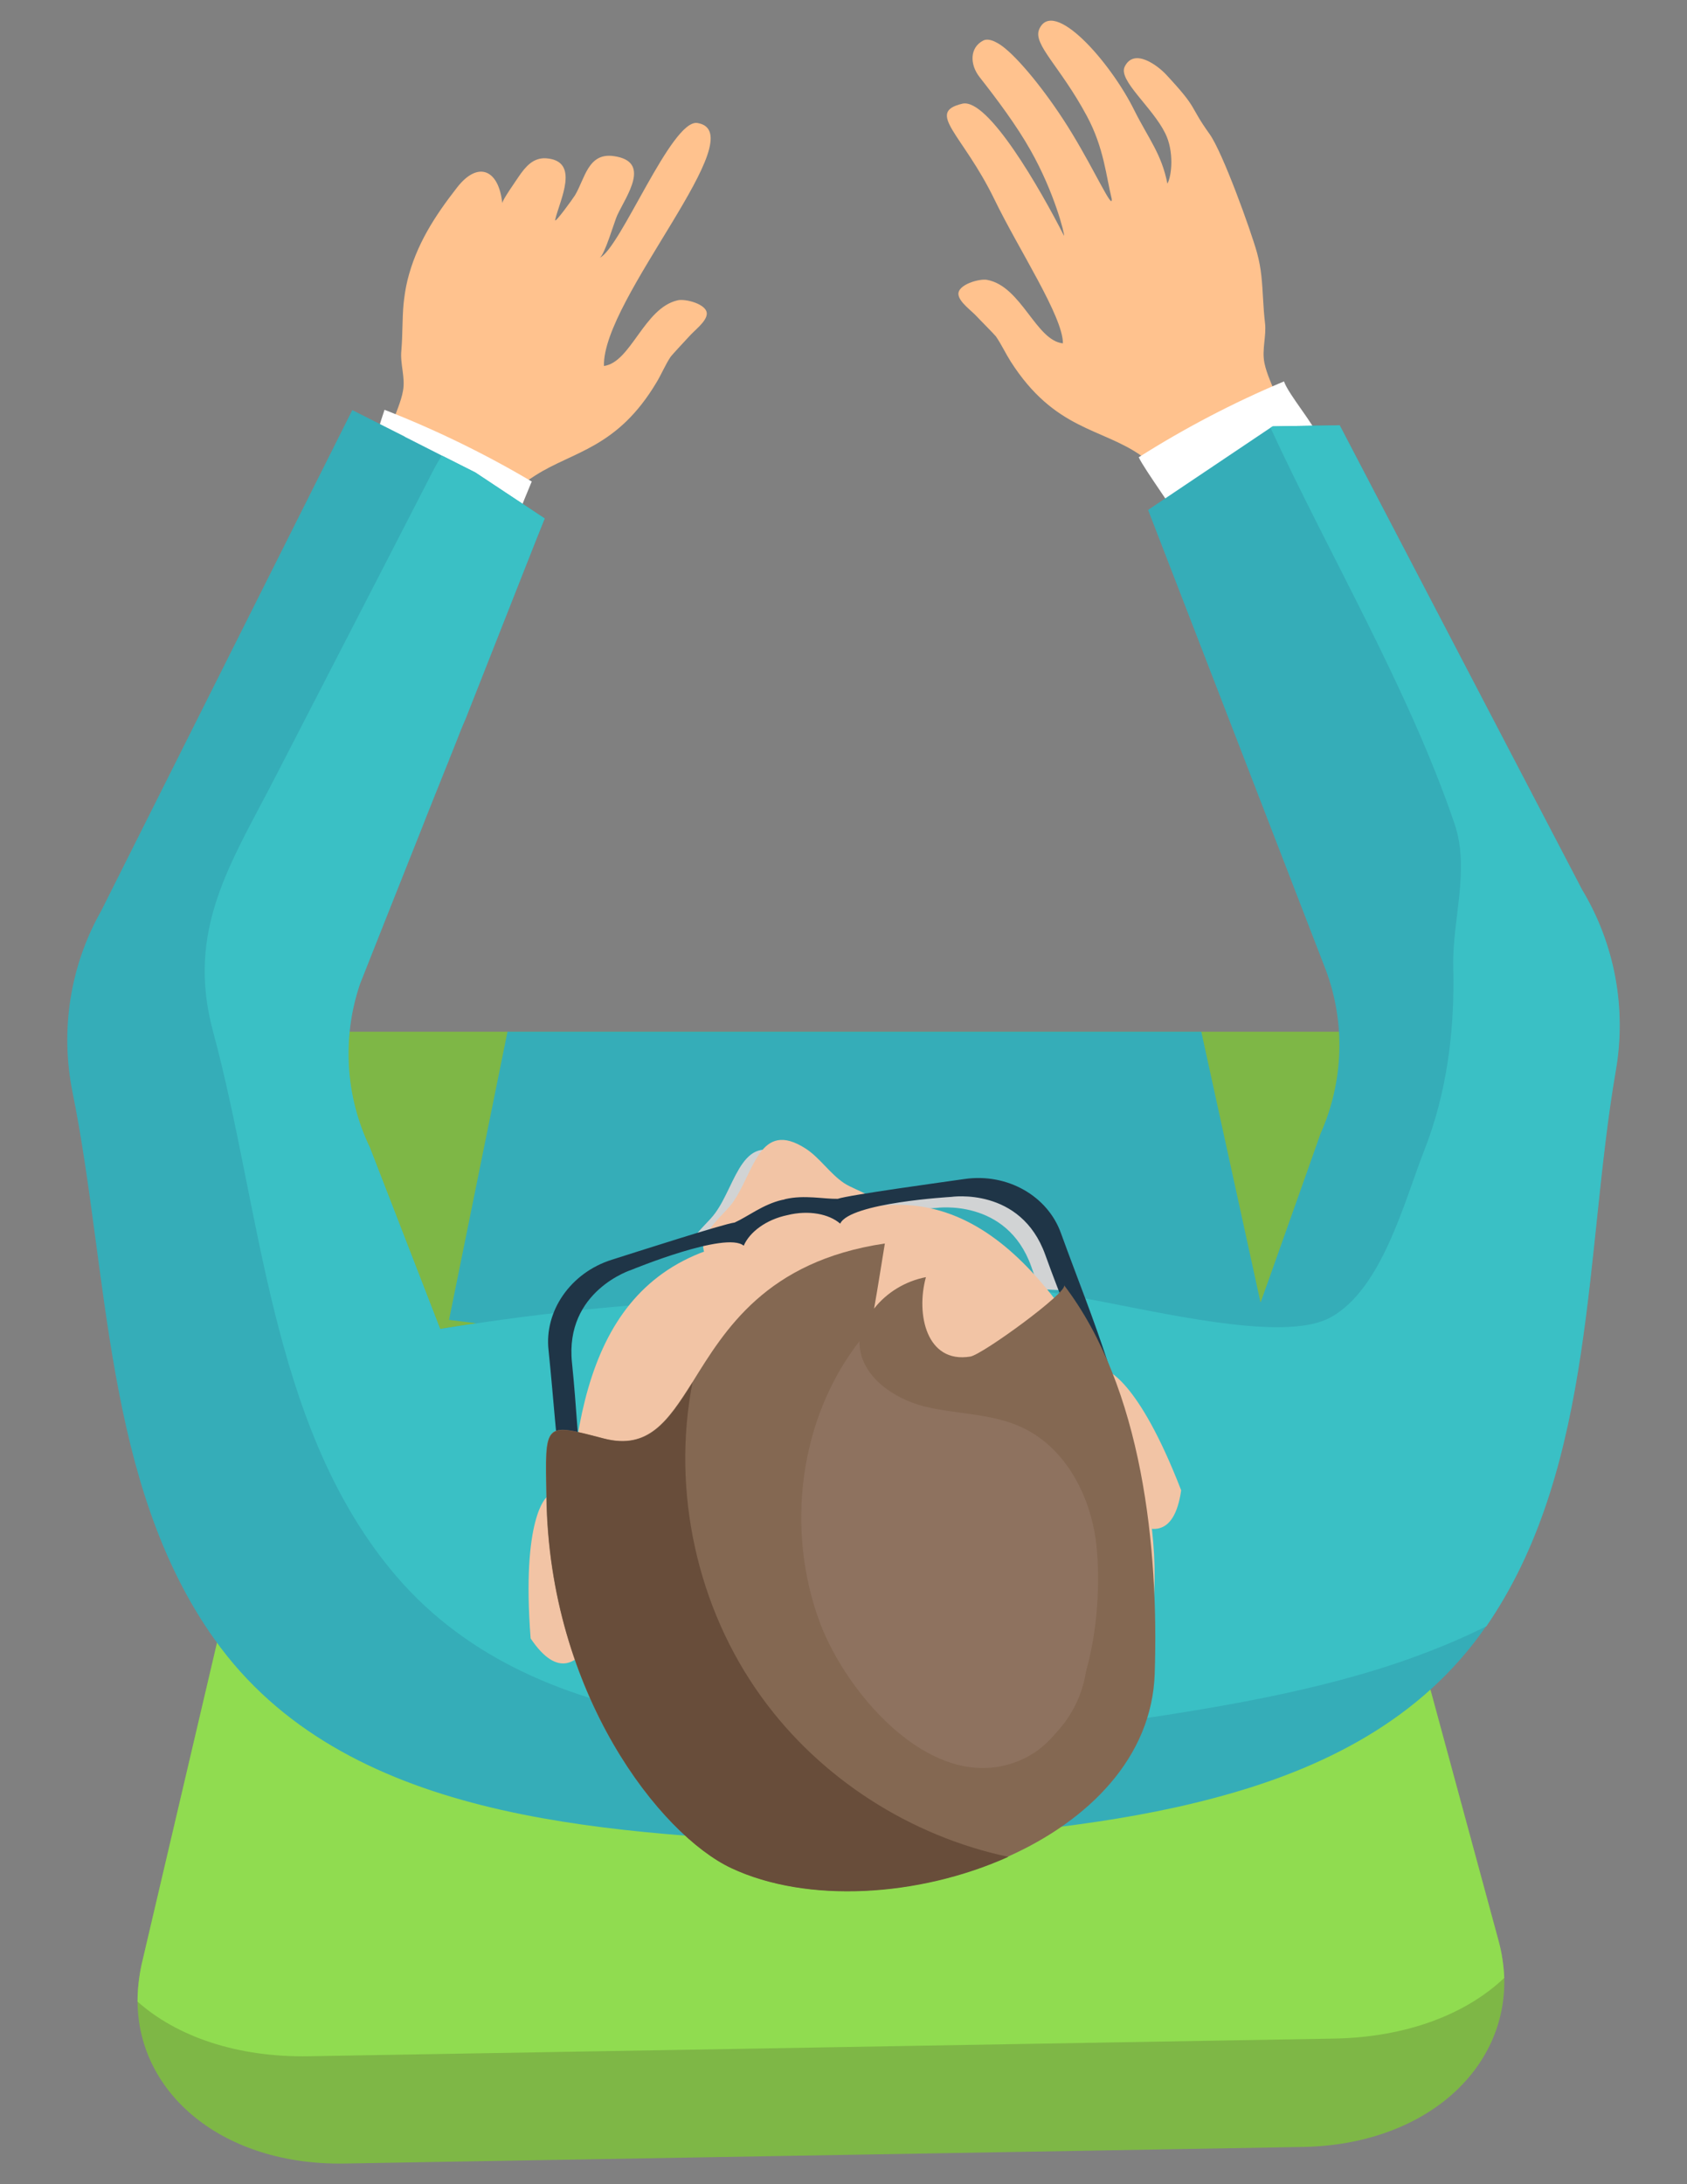 <?xml version="1.0" encoding="utf-8"?>
<!-- Generator: Adobe Illustrator 23.1.1, SVG Export Plug-In . SVG Version: 6.00 Build 0)  -->
<svg version="1.1" id="Layer_1" xmlns:serif="http://www.serif.com/"
	 xmlns="http://www.w3.org/2000/svg" xmlns:xlink="http://www.w3.org/1999/xlink" x="0px" y="0px" width="612px" height="792px"
	 viewBox="0 0 612 792" style="enable-background:new 0 0 612 792;" xml:space="preserve">
<rect x="0" y="0" width="612" height="792" fill="#808080" stroke="none"/>
<style type="text/css">
	.st0{fill:#7EB746;}
	.st1{fill:#90DC50;}
	.st2{fill:#35ADB8;}
	.st3{fill:#D1D3D4;}
	.st4{fill:#FFC28E;}
	.st5{fill:#FFFFFF;}
	.st6{fill:#3AC0C5;}
	.st7{fill:#F2C4A5;}
	.st8{fill:#1F3547;}
	.st9{fill:#846852;}
	.st10{fill:#684D3A;}
	.st11{fill:#8E725F;}
</style>
<g>
	<g id="_x33__1_">
		<g>
			<path class="st0" d="M545.7,717.2c0.9,33.3-28.8,60.5-73.1,61.3l-347.5,6c-44.3,0.8-75-25.4-75.2-58.7c0-4.4,0.5-9,1.5-13.6
				l44.2-188.5l397.3-6.9l50.7,186.8C544.9,708.3,545.5,712.8,545.7,717.2z"/>
			<path class="st1" d="M545.7,717.2c-13.8,13.1-35.3,21.5-61.6,22l-371.9,6.4c-26.3,0.5-48.1-7.2-62.3-19.8c0-4.4,0.5-9,1.5-13.6
				l44.2-188.5l397.3-6.9l50.7,186.8C544.9,708.3,545.5,712.8,545.7,717.2z"/>
		</g>
		<polygon class="st0" points="80.4,374.1 95.4,530.2 493.4,523.3 502.4,374.1 		"/>
	</g>
	<polygon class="st2" points="184.1,374.1 162.9,478.6 466.9,516.2 435.8,374.1 	"/>
	<g id="_x32_6">
		<path class="st3" d="M379.7,451.3c-4.8-13.6-19.5-22.1-35.1-19.9c-5.5,0.8-24.5,3.4-36.6,5.2c-2.6-1.4-5.6-2.5-7.7-3.9
			c-5.2-3.5-8.8-9.3-13.9-12.6c-17.1-11.1-19.1,9-26.9,19.7c-1.9,2.7-5.8,6-8.3,9.6c-0.2,0.1-0.4,0.1-0.5,0.2
			c38.9,8.9,78.9,14.8,119.9,17.6c-15-16.9-33.1-28.2-56.1-26.1c11.6-2.3,25.2-3.1,25.2-3.1s25.5-3.7,34.4,21.2c1,3,2,5.7,3,8.2
			c3,0.2,6,0.4,8.9,0.4C383.9,462.8,382,457.5,379.7,451.3z"/>
		<g>
			<g>
				<g>
					<g>
						<g>
							<path class="st4" d="M463,143.6c-1.4-3.8-3.5-8-4.3-12c-1-4.9,0.8-9.8,0.2-14.6c-0.7-5.9-0.7-11.3-1.3-16.9
								c-0.3-2.8-0.8-5.6-1.6-8.5c-2.2-7.9-12.4-36.3-17.2-43c-7.8-10.9-3.7-8.6-15.8-21.6c-3-3.2-11.6-9.8-15-2.8
								c-2.4,4.9,10,14.6,14.7,24.1c3.3,6.6,2.4,15.4,0.8,18.3c-2.1-10.8-6.9-16.4-12-26.6C402.8,22.4,382.1-1,377,10.6
								c-2.4,5.5,7.6,13.4,17.3,31.5c6.2,11.5,7,22,9,30c0.4,4.4-5.8-9.6-14.5-23.9c-7.9-13-17.9-25.5-24.1-30.6
								c-2-1.7-5.7-4.1-8-2.9c-4.9,2.5-5,8.6-1.3,13.3c6.2,7.9,13.4,17.5,18.4,26.4c8.7,15.3,12.5,30.6,12.2,31.1
								c-8.6-16.9-27.6-50.1-36.9-47.9c-13.4,3.2,0,10.8,11.6,34.6c8.9,18.4,24.9,42.5,24.9,52.3c-9.8-1-15-20.6-27.4-23
								c-2.8-0.6-10.9,1.7-10.5,5.3c0.3,2.8,4.7,5.8,6.7,8c0.7,0.8,6.3,6.4,6.9,7.2c2,2.9,3.4,6,5.3,9c16,25.1,33.1,24.1,47.5,34.3
								c5.3,3.7,12,4.2,17.7,1.1c6.7-3.7,14-6,20.9-9.4c3.7-1.8,2.6-3.2,6.4-4.9c1.2-0.6,2.5-1.1,3.7-1.7c0.4-0.2,1.7-0.5,1.9-0.8
								c0.3-0.4-0.1-1.1-0.4-1.7C464.3,147.3,463.7,145.6,463,143.6z"/>
						</g>
						<g>
							<path class="st5" d="M413.1,165.8c2,4.4,14.4,21.2,16.4,25.7c16.2-10.2,30.9-25,49-32.6c-1.5-4.7-11.1-15.9-12.7-20.6
								C447.2,146.1,429.7,155.3,413.1,165.8z"/>
						</g>
					</g>
				</g>
				<g>
					<g>
						<g>
							<path class="st4" d="M253,44.6c-9.4-1.5-28,45.7-35.5,48.9c1.8-0.8,5.5-13.5,6.4-15.4c3.3-7.1,12.6-19.6-1.3-21.5
								c-9.3-1.3-10.4,8.2-14,14.2c-0.8,1.3-7.6,10.7-7.2,8.9c1.6-7,9.3-21.4-3.3-22.3c-4.7-0.3-7.5,3.1-9.9,6.6
								c-0.7,1.1-6.1,8.7-6,9.7c-1.2-12.1-8.7-15.6-16.4-5.7c-8.1,10.4-14.8,20.7-18,33.7c-0.7,2.9-1.1,5.7-1.4,8.5
								c-0.5,5.6-0.3,11-0.8,16.9c-0.5,4.9,1.5,9.7,0.6,14.6c-0.7,4-2.7,8.2-4,12.1c-0.7,2-1.2,3.7-1.4,4.4
								c-0.2,0.6-0.6,1.3-0.3,1.7c0.3,0.4,1.6,0.6,2,0.8c1.3,0.5,2.5,1,3.8,1.5c3.8,1.6,2.7,3.1,6.5,4.7c7.8,3.4,15.9,5.7,23.3,9.9
								c6.7,3.8,11.7-0.3,18.1-4.4c13.7-8.8,29.7-9.8,44-33.8c1.8-3,3.1-6.2,5-9.1c0.6-0.9,6-6.6,6.7-7.4c2-2.3,6.3-5.4,6.5-8.2
								c0.3-3.6-7.8-5.7-10.6-5c-12.2,2.8-16.9,22.5-26.7,23.8C218.4,108.4,274.2,48,253,44.6z"/>
						</g>
						<g>
							<path class="st5" d="M135.1,162.8c18.3,7.1,35.8,15.6,52.3,25.3c1.8-4.5,3.6-9,5.5-13.5c-16.9-10-34.7-18.7-53.4-26
								C137.9,153.3,136.5,158.1,135.1,162.8z"/>
						</g>
					</g>
				</g>
				<g>
					<path class="st2" d="M486,154.2l-24.3,0.4l-0.8,0.5l-44.4,29.8L481,351.8c7.2,19.3,6.4,40.6-2,59.4l-5.3,15l-13,36.6l-4.8,13.4
						l-0.5,1.5c-17.2-2.3-35.8-4.3-55.6-5.7c-24-1.7-49.9-2.6-77.2-2.2l-30.5,0.4c-49.9,0.7-94.5,5.5-132.5,11.7l-25.5-65.8
						c-8.9-18.5-10.2-39.8-3.6-59.3c8.7-22,15.8-39.8,21.6-54.4c0.9-2.3,1.8-4.5,2.6-6.6c2.1-5.2,4-10.1,5.8-14.5
						c0.7-1.8,1.4-3.5,2.1-5.2c0.6-1.7,1.3-3.2,1.9-4.8c0.9-2.3,1.8-4.5,2.6-6.6c0.6-1.4,1.1-2.7,1.7-4L194,197l3.6-9l-25.2-16.7
						l-12.1-6.1l-13.4-6.8l-0.1-0.1l-19-9.6L36.7,330.3c-11.3,19.9-14.9,43.3-10.4,65.7c13.2,65.1,11.4,142.1,51.5,198.4
						c46.9,66,140.1,69.8,214.1,73.9c6.3-0.4,30.3-0.8,36.6-0.5c35.5-2.9,75.3-6,112.2-15.9c39.3-10.4,75.1-28.4,98.4-62.2
						c0.1,0,0.1-0.1,0.1-0.1c0.4-0.6,0.8-1.2,1.2-1.8c38.3-57.4,34.4-134.3,45.7-199.7c3.9-22.5-0.4-45.8-12.2-65.4L486,154.2z"/>
					<path class="st6" d="M486,154.2l-24.3,0.4l-0.8,0.5c21.7,46.9,50,94.5,66.7,143.4c5.8,16.8-0.8,34.8-0.4,52.1
						c0.6,22.5-2.2,45.4-10.5,66.5c-7.3,18.6-15.3,50.3-34,60.6c-15.3,8.4-53.5,0-82.8-5.7c-10.3-2-19.5-3.7-26.2-4.3
						c-16.5-1.3-34.3,1.9-51,2.1l-30.5,0.4c-49.9,0.7-94.5,5.5-132.5,11.7l-25.5-65.8c-8.9-18.5-10.2-39.8-3.6-59.3
						c8.7-22,15.8-39.8,21.6-54.4c0.9-2.3,1.8-4.5,2.6-6.6c2.1-5.2,4-10.1,5.8-14.5c0.7-1.8,1.4-3.5,2.1-5.2
						c0.6-1.7,1.3-3.2,1.9-4.8c0.9-2.3,1.8-4.5,2.6-6.6c0.6-1.4,1.1-2.7,1.7-4L194,197l3.6-9l-25.2-16.7l-12.1-6.1
						c-1.2,1.9-2.4,3.9-3.6,6.3c-18.9,36.8-37.9,73.5-56.8,110.2c-16.1,31.3-32.6,55.3-22.6,92.4c17.4,64.1,20.5,141.1,64.1,194.6
						c51,62.9,144.3,60.7,218.4,60.1c6.2-0.9,30.2-2.7,36.5-2.9c35.2-5.2,74.8-10.8,110.9-23c11.1-3.8,21.8-8.1,32-13.2
						c0.1,0,0.1-0.1,0.1-0.1c0.4-0.6,0.8-1.2,1.2-1.8c38.3-57.4,34.4-134.3,45.7-199.7c3.9-22.5-0.4-45.8-12.2-65.4L486,154.2z"/>
				</g>
			</g>
			<g>
				<path class="st7" d="M192.5,594.1c19.9,29.6,30.3-22.7,30.3-22.7l-24.5-28.5C198.3,542.9,189.1,550.2,192.5,594.1z"/>
				<path class="st7" d="M401.1,496.8l-9.7,36.3c0,0,32,42.6,37.1,7.3C412.6,499.3,401.1,496.8,401.1,496.8z"/>
				<path class="st7" d="M405.2,506c-24-42.3-55.9-88.6-112-60.6l-6,2.9c-64.5,1.4-77.9,47.8-80.8,103l5,34.4
					c10.2,70.3,69.5,104,131.6,89.8c0,0,94.7-25.5,72.5-136.3L405.2,506z"/>
				<path class="st7" d="M306.2,429c-5.2-3.5-8.8-9.2-13.9-12.5c-16.9-10.9-18.8,9-26.6,19.7c-4.2,5.8-17.4,14.6-6.2,22.6
					c0.9,0.6,2,1,3.3,1.2c12.1,1.9,27-2.5,38.3-6.8c4.2-1.6,17.5-5.7,18.5-11.6C320.8,433.8,311,432.2,306.2,429z"/>
				<path class="st8" d="M350,427.5c-7.6,1.1-42.1,5.8-46.1,7.2c-5.1,0.1-12.1-1.5-19,0.1c-0.2,0.1-0.4,0.1-0.6,0.2
					c-0.2,0-0.4,0.1-0.6,0.1c-6.9,1.6-12.5,6.1-17.2,8.2c-4.1,0.5-37.3,11.2-44.6,13.5c-14.9,4.7-24.5,18.6-22.9,32.8
					c2,19.5,2.6,31.5,5.1,50.8c2.5-0.3,5-0.6,7.5-1c-2.2-17.5-2.3-27.7-4.1-45.3c-2.7-26.1,21.7-33.7,21.7-33.7s34.2-14.1,40.6-8.7
					c2.1-4.9,8.1-9.5,15.9-11.1c7.7-1.9,15.1-0.4,19.1,3.1c3.5-7.6,40.3-9.7,40.3-9.7s25.2-3.8,34.1,21c6,16.7,10.3,25.9,15.9,42.6
					c2.4-0.8,4.8-1.6,7.2-2.4c-6.1-18.6-10.7-29.6-17.4-48C380.1,433.7,365.5,425.3,350,427.5z"/>
				<g>
					<path class="st9" d="M352,491.9c-15.9,2.6-19.8-15.4-16.1-28.8c-7.3,1.4-14.2,5.5-18.8,11.4c1.4-7.9,2.6-15.7,3.9-23.6
						c-43.2,6.4-58.1,31.5-69.8,50.3c0,0-0.1,0-0.1,0.1c-8.9,14.1-16,24.4-32,20.3c-22-5.7-21.4-6.3-20.9,21.3
						c1,71.3,41.3,122.3,67,134.4c27.5,12.9,68,10.5,100.5-4.1c29.3-13.1,52.2-36,53.2-66.3c1.5-45.5-4.4-103.6-32.9-140.9
						C387.8,468.3,356.4,491.2,352,491.9z"/>
					<path class="st10" d="M276.3,615.4c-23.5-32.4-32.7-74.8-25.1-114c-8.9,14.1-16,24.4-32,20.3c-22-5.7-21.4-6.3-20.9,21.3
						c1,71.3,41.3,122.3,67,134.4c27.5,12.9,68,10.5,100.5-4.1C330.3,665.8,297.6,644.9,276.3,615.4z"/>
				</g>
				<path class="st11" d="M369.9,517.2c-10.9-4.8-23.4-4.4-34.9-7.3c-5.8-1.5-11.8-4.5-16.2-8.6c-4.3-4-7.1-9.1-7-15
					c-22,28.3-26.8,68.3-14.5,101.7c9.7,26.4,42.5,65.1,74.5,49.5c23.7-11.6,28.2-52.5,26.1-75.7
					C396.3,543.3,386.8,524.6,369.9,517.2z"/>
				<path class="st11" d="M330.7,631.5c13,10.3,32.8,11,46.6,1.7c13.7-9.3,20.4-28,15.6-43.9L330.7,631.5z"/>
			</g>
		</g>
	</g>
</g>
</svg>
